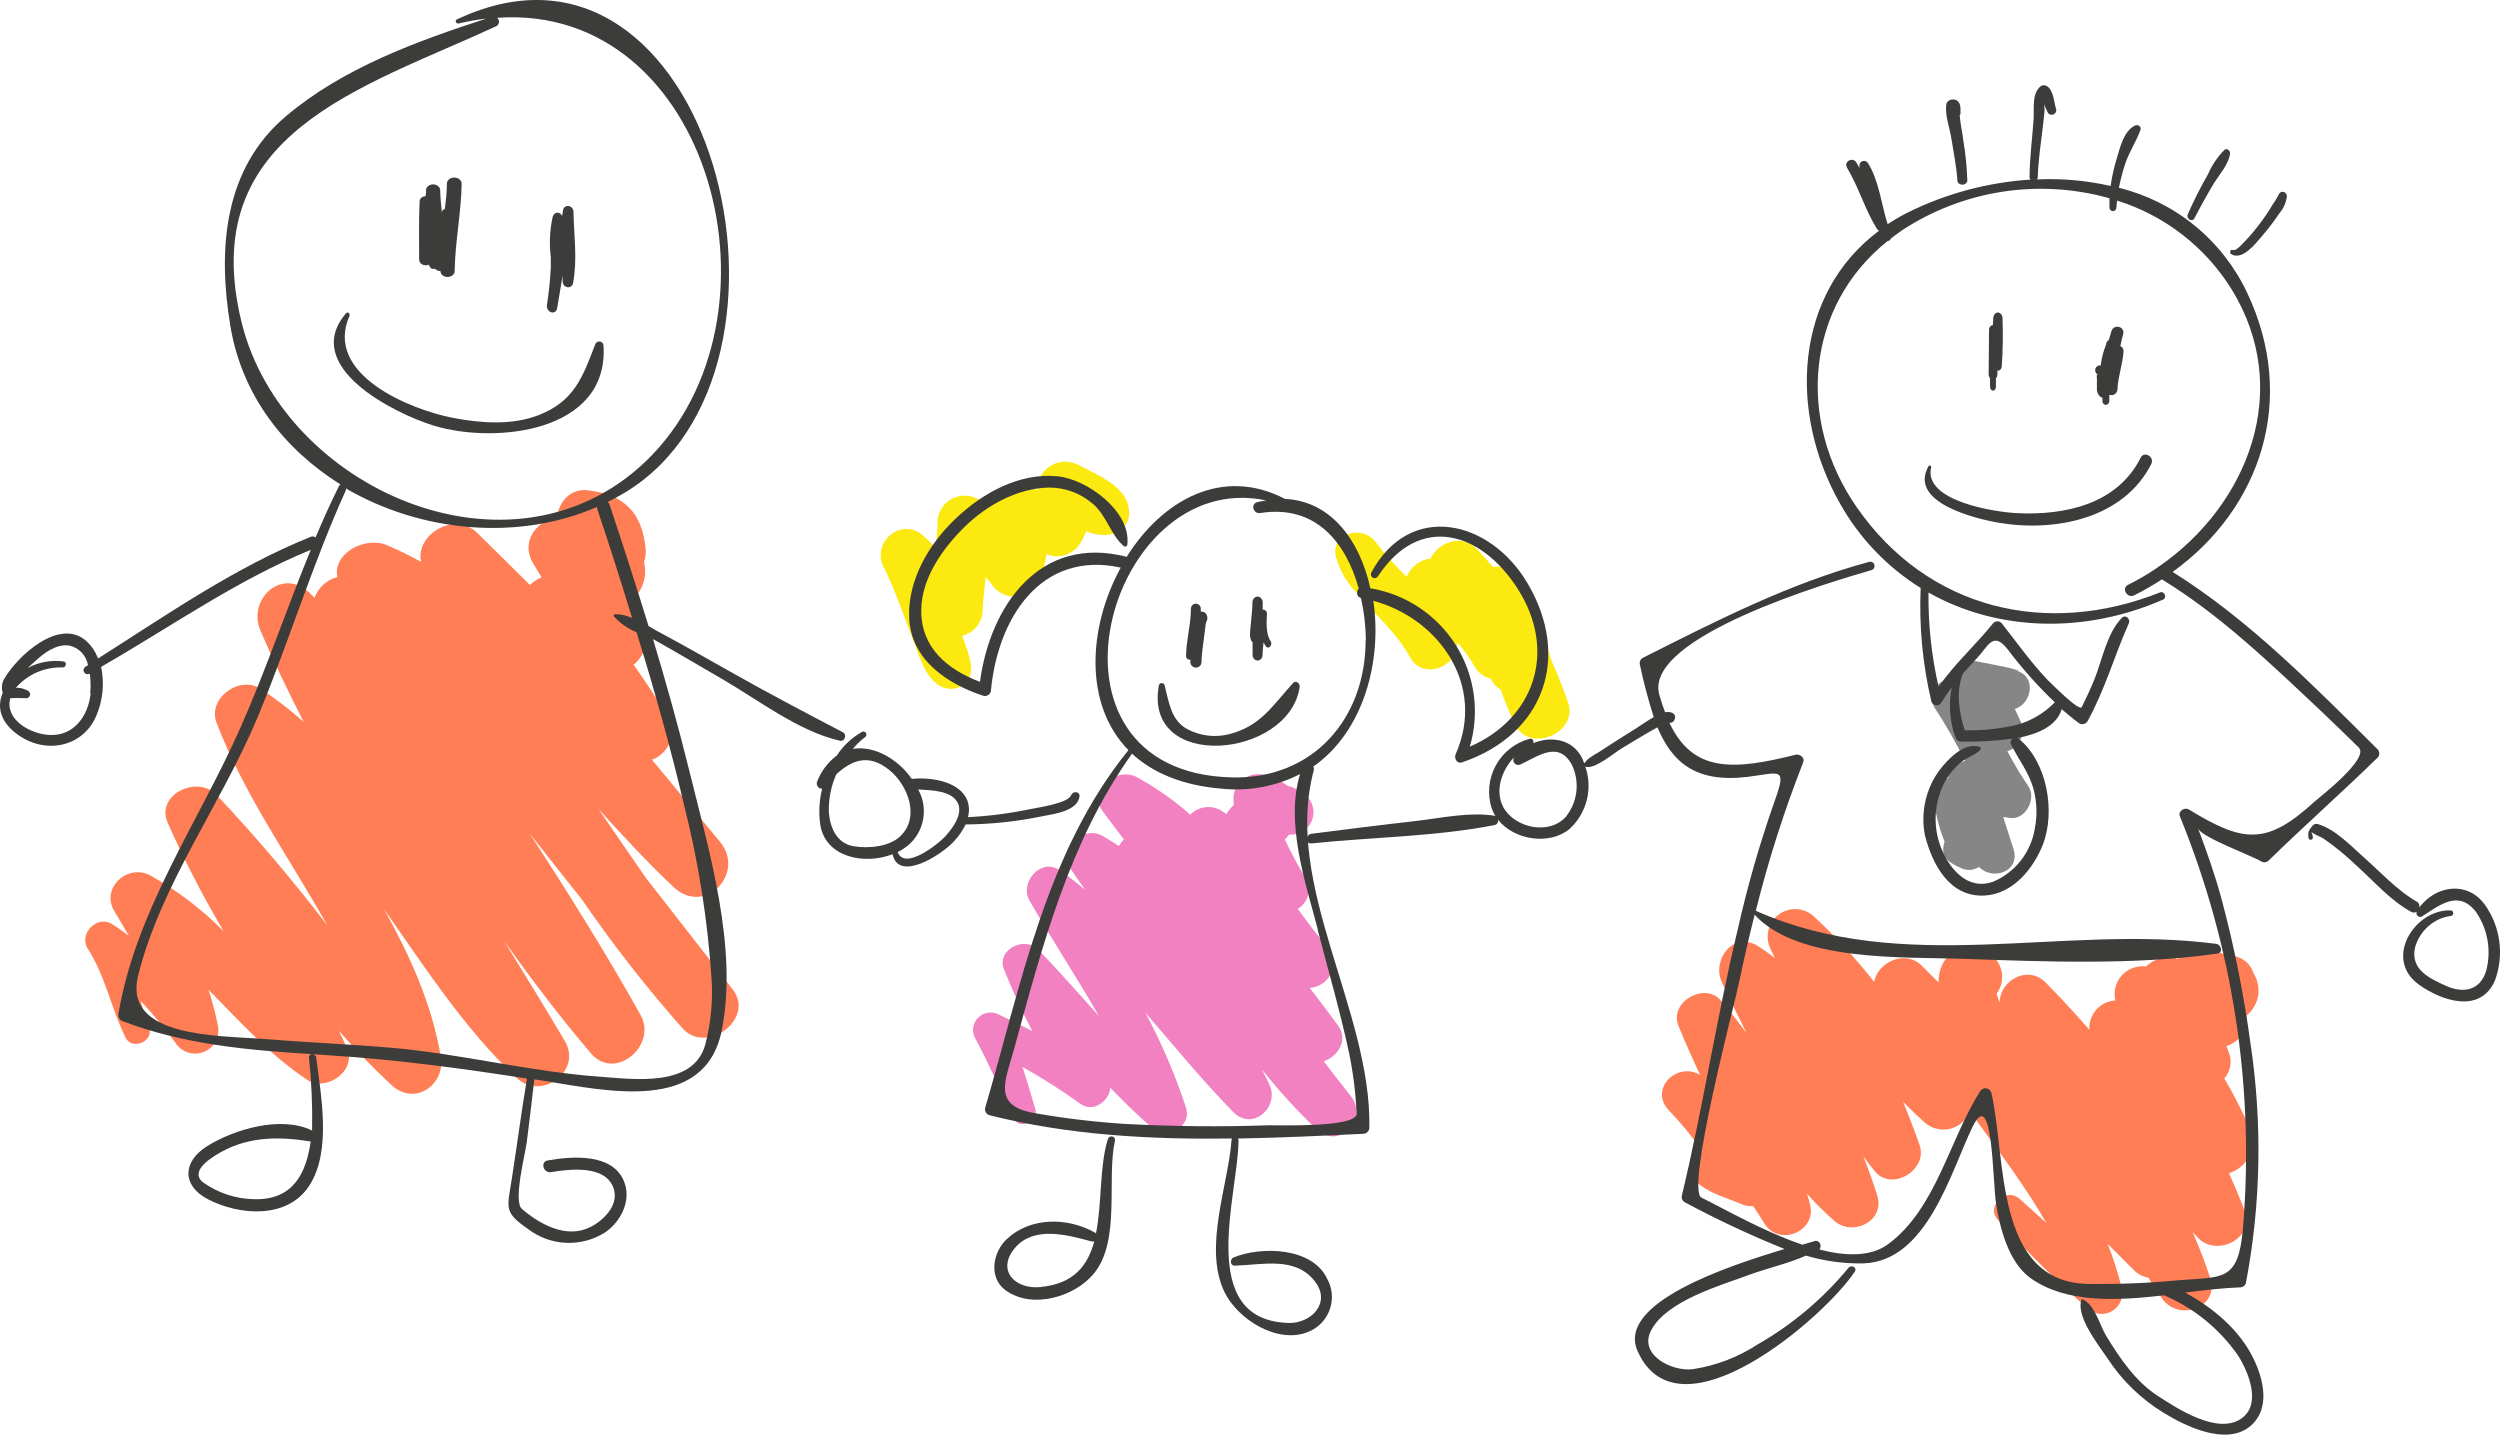<svg width="352" height="202" viewBox="0 0 352 202" fill="none" xmlns="http://www.w3.org/2000/svg">
<path d="M316.861 159.007C315.76 156.542 314.542 154.17 313.185 151.833C313.616 151.349 313.905 150.754 314.017 150.115C314.13 149.476 314.063 148.819 313.823 148.216L313.498 147.274C314.394 147.001 315.167 146.423 315.683 145.639C316.2 144.856 316.428 143.917 316.328 142.983C317.187 142.284 317.761 141.293 317.94 140.198C318.12 139.102 317.892 137.979 317.302 137.041C317.069 136.281 316.585 135.624 315.929 135.178C315.273 134.731 314.485 134.523 313.696 134.587C312.791 134.204 311.875 133.866 311.017 133.518C310.237 133.201 309.369 133.178 308.574 133.454C307.779 133.73 307.11 134.285 306.692 135.018C305.91 134.768 305.076 134.736 304.278 134.924C303.479 135.112 302.747 135.514 302.158 136.087C301.531 136.002 300.892 136.071 300.298 136.289C299.703 136.507 299.17 136.867 298.746 137.337C298.321 137.808 298.017 138.375 297.86 138.99C297.703 139.605 297.698 140.249 297.845 140.867C297.333 140.892 296.831 141.019 296.369 141.241C295.906 141.464 295.493 141.776 295.153 142.16C294.813 142.545 294.552 142.994 294.387 143.481C294.222 143.967 294.156 144.482 294.192 144.995C292.209 142.739 290.18 140.518 288.058 138.367C285.473 135.739 281.53 138.111 281.553 141.181C281.472 140.96 281.379 140.727 281.31 140.506C281.24 140.285 281.182 140.088 281.124 139.89C281.44 139.471 281.668 138.991 281.793 138.481C281.919 137.971 281.94 137.441 281.856 136.922C281.771 136.404 281.583 135.908 281.302 135.465C281.02 135.021 280.652 134.64 280.22 134.343C276.741 131.82 272.857 134.343 272.95 138.332L270.631 136.006C268.23 133.599 264.346 135.518 263.882 138.25C261.297 134.949 258.451 131.861 255.371 129.017C254.7 128.402 253.834 128.043 252.926 128.004C252.018 127.964 251.124 128.246 250.402 128.801C249.681 129.356 249.177 130.147 248.978 131.037C248.78 131.927 248.901 132.859 249.318 133.669C249.504 134.076 249.701 134.483 249.898 134.89C249.133 134.297 248.344 133.727 247.509 133.192C244.031 131.052 240.993 135.134 242.431 138.285C243.532 140.704 244.75 143.076 245.909 145.437C244.75 143.902 243.59 142.378 242.315 140.89C240.065 138.192 234.998 141.064 236.308 144.379C237.236 146.704 238.291 149.03 239.381 151.356C236.111 149.402 232.041 153.379 235.056 156.426C236.75 158.191 238.3 160.089 239.694 162.1C239.281 162.351 238.936 162.701 238.692 163.118C238.447 163.536 238.311 164.008 238.295 164.492C238.279 164.977 238.383 165.457 238.599 165.89C238.815 166.323 239.136 166.695 239.532 166.973C241.294 168.229 243.254 168.682 245.237 169.566C245.746 169.78 246.299 169.864 246.849 169.81C247.382 170.601 247.904 171.403 248.402 172.229C250.478 175.636 255.893 173.392 254.838 169.508C254.714 169.035 254.575 168.558 254.42 168.078C255.58 169.38 256.878 170.659 258.224 171.857C260.798 174.183 265.471 171.985 264.311 168.299C263.731 166.438 263.059 164.612 262.351 162.81C262.885 163.531 263.418 164.24 263.975 164.915C266.375 167.833 271.489 164.717 270.283 161.24C269.575 159.17 268.764 157.147 267.964 155.135C268.914 156.112 269.9 157.065 270.92 157.984C271.403 158.43 271.987 158.75 272.622 158.916C273.257 159.082 273.922 159.089 274.561 158.936C275.199 158.783 275.789 158.475 276.281 158.04C276.772 157.604 277.15 157.054 277.379 156.437C277.477 156.622 277.585 156.8 277.704 156.972C281.287 161.903 285.067 166.88 288.139 172.206C286.887 171.043 285.635 169.973 284.417 168.845C282.4 166.985 279.408 170.008 281.414 171.857C285.332 176.2 289.494 180.315 293.879 184.183C294.337 184.624 294.924 184.903 295.554 184.979C296.183 185.055 296.821 184.924 297.369 184.605C297.918 184.285 298.348 183.796 298.595 183.21C298.842 182.625 298.892 181.974 298.738 181.357C298.224 179.239 297.561 177.16 296.755 175.136L300.419 178.799C300.966 179.384 301.693 179.769 302.483 179.892C303.121 180.881 303.77 181.869 304.419 182.834C306.738 186.148 312.536 184.183 311.203 179.962C310.484 177.741 309.637 175.59 308.721 173.473C308.999 173.764 309.266 174.066 309.544 174.345C312.13 177.008 317.522 174.345 316.073 170.531C315.377 168.717 314.623 166.938 313.846 165.17C314.464 164.989 315.038 164.681 315.53 164.265C316.023 163.849 316.424 163.335 316.707 162.755C316.991 162.175 317.151 161.543 317.178 160.897C317.204 160.252 317.096 159.608 316.861 159.007Z" fill="#FF7E55"/>
<path d="M190.184 154.313C188.898 152.698 187.636 151.059 186.373 149.433C188.349 148.763 189.88 146.468 188.442 144.46C187.133 142.637 185.777 140.861 184.397 139.095C185.067 139.059 185.712 138.833 186.255 138.446C186.799 138.058 187.218 137.525 187.465 136.91C187.711 136.294 187.773 135.622 187.643 134.973C187.514 134.323 187.199 133.724 186.735 133.246C185.364 131.508 184.027 129.75 182.726 127.974C183.096 127.749 183.416 127.454 183.669 127.105C183.921 126.756 184.1 126.36 184.195 125.942C184.289 125.523 184.298 125.09 184.221 124.669C184.143 124.247 183.98 123.845 183.743 123.486C182.697 121.774 181.749 120.006 180.902 118.19C181.131 117.991 181.332 117.762 181.498 117.51C182.213 117.562 182.925 117.377 183.52 116.983C184.116 116.589 184.56 116.01 184.782 115.337C185.005 114.665 184.992 113.938 184.746 113.274C184.5 112.609 184.036 112.045 183.427 111.672C183.059 111.407 182.668 111.175 182.258 110.98C181.973 110.828 181.665 110.723 181.346 110.668C180.358 109.978 179.259 109.455 178.096 109.122C177.577 108.982 177.032 108.962 176.504 109.063C175.976 109.165 175.479 109.384 175.051 109.705C174.622 110.027 174.275 110.441 174.034 110.916C173.794 111.391 173.668 111.914 173.665 112.445C173.665 112.745 173.665 113.033 173.724 113.322C173.444 113.589 173.186 113.879 172.952 114.187C172.851 114.328 172.765 114.478 172.695 114.637L171.877 114.083C171.196 113.7 170.404 113.553 169.628 113.666C168.853 113.779 168.138 114.145 167.598 114.706C165.301 112.681 162.784 110.913 160.093 109.434C157.193 107.876 153.078 111.199 155.253 114.21C156.235 115.556 157.236 116.887 158.257 118.202C157.97 118.472 157.726 118.783 157.532 119.125C156.808 118.64 156.059 118.167 155.288 117.717C152.494 116.114 148.741 119.425 150.682 122.263C151.372 123.267 152.073 124.259 152.774 125.251C151.605 124.328 150.495 123.417 149.267 122.563C146.578 120.648 143.492 124.27 144.953 126.808C148.11 132.3 151.594 137.584 154.727 143.053C151.898 139.915 149.115 136.742 146.181 133.696C144.287 131.735 140.266 133.696 141.353 136.465C142.537 139.433 143.871 142.34 145.351 145.175C143.808 144.391 142.253 143.629 140.675 142.868C140.204 142.612 139.662 142.514 139.131 142.588C138.599 142.663 138.106 142.906 137.726 143.281C137.346 143.655 137.1 144.142 137.025 144.667C136.949 145.192 137.049 145.726 137.308 146.191C139.284 149.836 140.92 153.69 142.697 157.439C143.516 159.17 146.298 157.935 145.772 156.159C145.199 154.174 144.603 152.202 143.971 150.229C146.799 151.809 149.532 153.55 152.155 155.443C153.932 156.736 156.27 154.959 156.317 153.136C158.164 155.063 160.069 156.932 162.092 158.685C164.114 160.439 167.937 158.801 166.967 155.893C165.456 151.293 163.543 146.83 161.25 142.557C165.33 147.275 169.281 152.132 173.654 156.586C176.366 159.343 180.212 155.859 178.739 152.721C178.4 152.005 178.049 151.302 177.699 150.598C180.056 153.565 182.614 156.371 185.356 158.997C188.641 162.008 192.779 157.589 190.184 154.313Z" fill="#F281C1"/>
<path d="M103.191 139.35C99.154 134.085 95.024 128.89 90.964 123.636C88.724 120.44 86.519 117.163 84.267 113.908C87.767 117.744 91.209 121.509 94.873 124.926C99.248 129.006 105.07 122.951 101.348 118.488C98.151 114.652 94.97 110.813 91.804 106.97C92.409 106.747 92.955 106.391 93.402 105.928C93.849 105.466 94.185 104.908 94.385 104.298C94.585 103.687 94.643 103.039 94.556 102.403C94.469 101.767 94.238 101.158 93.881 100.624C92.411 98.23 90.824 95.905 89.214 93.592C90.076 92.906 90.667 91.938 90.881 90.859C91.094 89.78 90.917 88.66 90.38 87.7L88.84 84.631C89.634 83.977 90.228 83.113 90.554 82.139C90.88 81.166 90.925 80.12 90.684 79.122C90.903 78.496 90.975 77.828 90.894 77.169C90.392 72.102 87.825 69.65 82.797 69.034C80.276 68.72 78.76 70.649 78.398 72.788C75.458 73.404 73.159 76.368 75.19 79.54C75.563 80.121 75.901 80.703 76.263 81.295C75.651 81.545 75.093 81.908 74.618 82.365C72.152 79.947 69.694 77.518 67.244 75.077C64.035 71.881 58.459 75.252 59.275 79.099C57.723 78.25 56.148 77.46 54.503 76.774C51.376 75.438 46.814 77.936 47.503 81.249C46.769 81.438 46.092 81.802 45.53 82.311C44.969 82.819 44.541 83.456 44.283 84.166L43.571 83.457C39.709 79.796 34.785 84.387 36.664 88.769C38.542 93.15 40.596 97.427 42.766 101.647C40.861 99.961 38.841 98.407 36.722 96.998C33.747 95.01 29.173 98.311 30.492 101.763C34.295 111.781 40.771 120.824 46.079 130.284C41.178 123.872 35.949 117.715 30.41 111.839C27.738 109.143 21.939 111.839 23.585 115.791C25.915 121.056 28.557 126.179 31.495 131.133C28.437 128.032 24.953 125.378 21.146 123.253C17.961 121.568 14.146 125.008 16.094 128.285C16.794 129.448 17.471 130.61 18.136 131.772C17.389 131.214 16.631 130.61 15.803 130.145C13.702 128.727 11.019 131.505 12.361 133.574C14.822 137.397 15.674 142.023 17.681 146.103C18.579 147.927 21.718 146.626 20.983 144.72C20.529 143.481 20.14 142.22 19.816 140.942C21.558 142.807 23.19 144.771 24.705 146.823C25.119 147.477 25.753 147.964 26.493 148.196C27.234 148.428 28.033 148.39 28.749 148.09C29.464 147.791 30.05 147.247 30.401 146.558C30.752 145.868 30.846 145.077 30.667 144.324C30.328 142.643 29.891 140.982 29.36 139.35C33.77 143.825 37.994 148.543 43.221 152.019C45.869 153.785 50.221 150.856 48.88 147.683C48.529 146.823 48.133 145.986 47.713 145.138C50.046 147.8 52.52 150.368 55.145 152.797C58.365 155.761 62.74 152.797 62.064 148.788C60.792 141.279 57.7 134.527 54.06 127.983C59.894 136.317 65.424 144.882 72.728 151.751C76.228 155.087 82.062 150.821 79.507 146.533C76.718 141.826 73.848 137.153 70.966 132.481C74.863 137.92 78.876 143.255 83.217 148.323C86.6 152.274 92.551 147.23 90.217 142.953C85.352 134.224 80.031 125.775 74.594 117.383L81.957 126.681C86.296 133.005 91.022 139.057 96.109 144.801C99.504 148.555 106.342 143.441 103.191 139.35Z" fill="#FF7E55"/>
<path d="M158.908 71.438C158.44 68.39 154.33 66.775 151.942 65.515C151.352 65.18 150.683 65.002 150.001 65C149.319 64.998 148.649 65.17 148.056 65.501C147.464 65.831 146.97 66.308 146.625 66.883C146.28 67.459 146.095 68.113 146.088 68.78C146.094 68.86 146.094 68.941 146.088 69.021C144.774 68.372 143.264 68.213 141.839 68.574C141.145 68.77 140.519 69.147 140.027 69.663C139.534 70.18 139.194 70.817 139.041 71.507C138.601 70.838 137.954 70.323 137.194 70.039C136.435 69.754 135.603 69.715 134.818 69.926C134.034 70.137 133.34 70.587 132.836 71.212C132.331 71.836 132.044 72.602 132.016 73.397C132.016 74.635 131.876 75.872 131.759 77.098L130.096 75.517C127.029 72.63 122.638 76.262 124.406 79.814C126.057 83.125 127.216 86.688 128.586 90.126C129.534 92.52 130.576 96.897 133.901 97C134.33 96.997 134.754 96.9 135.139 96.715C135.525 96.531 135.863 96.263 136.129 95.933C136.394 95.603 136.58 95.218 136.673 94.808C136.766 94.397 136.763 93.972 136.664 93.563C136.722 93.563 136.664 93.334 136.488 92.52C136.329 91.921 136.133 91.332 135.903 90.756C135.751 90.343 135.61 89.942 135.47 89.53C136.259 89.328 136.963 88.886 137.48 88.269C137.998 87.651 138.302 86.889 138.35 86.092C138.42 84.465 138.596 82.85 138.795 81.246C139.072 81.551 139.33 81.872 139.567 82.208C139.961 82.831 140.529 83.329 141.204 83.643C141.879 83.957 142.633 84.074 143.374 83.98C144.116 83.885 144.814 83.584 145.384 83.111C145.955 82.638 146.374 82.015 146.592 81.315C146.923 80.221 147.177 79.107 147.353 77.98C147.481 78.065 147.618 78.134 147.763 78.187C148.585 78.411 149.46 78.362 150.25 78.046C151.041 77.731 151.702 77.168 152.13 76.445C152.454 75.917 152.728 75.361 152.949 74.784C154.12 75.33 155.446 75.467 156.707 75.173C157.495 74.948 158.164 74.434 158.574 73.738C158.984 73.042 159.104 72.218 158.908 71.438Z" fill="#FBE910"/>
<path d="M220.792 98.907C220.093 96.908 219.313 94.943 218.463 93.048C217.298 89.581 216.32 85.998 214.969 82.578C214.62 81.647 213.957 80.866 213.093 80.366C212.229 79.867 211.216 79.68 210.229 79.839C209.507 78.995 208.762 78.151 207.97 77.331C205.78 75.077 202.508 76.372 201.413 78.648C200.672 78.734 199.968 79.018 199.377 79.47C198.786 79.922 198.331 80.525 198.059 81.214C196.482 79.698 195.026 78.064 193.703 76.325C191.805 73.737 187.041 75.17 188.171 78.637C188.713 80.48 189.71 82.16 191.071 83.525C193.552 86.507 196.649 89.049 198.501 92.505C200.248 95.752 205.035 94.088 205.163 90.714C205.163 90.621 205.163 90.529 205.163 90.436C206.105 91.471 206.922 92.611 207.597 93.834C207.847 94.265 208.183 94.641 208.583 94.941C208.983 95.241 209.44 95.458 209.926 95.579C210.219 96.215 210.693 96.754 211.289 97.127C211.906 98.803 212.581 100.444 213.35 102.062C215.342 106.13 222.283 103.172 220.792 98.907Z" fill="#FBE910"/>
<path d="M285.588 110.698C284.515 109.114 283.532 107.47 282.643 105.774C283.066 105.639 283.455 105.413 283.783 105.111C284.111 104.809 284.369 104.439 284.54 104.026C284.711 103.613 284.791 103.167 284.773 102.719C284.756 102.272 284.642 101.833 284.44 101.435L283.689 99.816C286.145 99.093 286.805 95.041 283.78 94.433C285.281 94.731 283.223 94.112 283.121 94.089C281.461 93.71 279.778 93.411 278.106 93.078C277.705 92.985 277.288 92.975 276.883 93.049C276.477 93.123 276.091 93.28 275.747 93.51C275.404 93.74 275.11 94.038 274.884 94.386C274.658 94.734 274.505 95.125 274.434 95.535C272.626 95.971 271.216 97.934 272.49 99.805C274.035 102.165 275.436 104.619 276.685 107.151C276.068 107.211 275.491 107.487 275.055 107.932C274.619 108.376 274.351 108.961 274.297 109.585C273.991 109.614 273.693 109.706 273.422 109.855C273.152 110.005 272.914 110.208 272.724 110.453C272.533 110.697 272.394 110.979 272.315 111.279C272.236 111.58 272.218 111.894 272.262 112.202C272.462 114.364 272.979 116.484 273.797 118.492C273.24 120.363 273.797 121.213 276.174 122.257C276.568 122.436 277.001 122.512 277.432 122.478C277.863 122.444 278.279 122.301 278.641 122.062C280.551 124.048 284.519 122.728 283.496 119.537C283.018 118.033 282.529 116.541 282.052 115.037C282.37 115.037 282.7 115.14 283.041 115.175C285.213 115.439 286.782 112.454 285.588 110.698Z" fill="#868686"/>
<path d="M83.808 48.478C82.022 53.17 80.823 56.514 75.803 58.461C72.065 59.916 67.692 59.576 63.836 58.849C57.711 57.675 45.568 52.701 49.212 44.465C49.33 44.184 48.977 43.82 48.73 44.102C42.312 51.587 55.407 58.18 61.073 59.928C69.62 62.544 85.76 60.949 84.972 48.63C84.962 48.493 84.904 48.364 84.81 48.264C84.715 48.164 84.589 48.1 84.452 48.082C84.316 48.064 84.177 48.093 84.06 48.166C83.943 48.238 83.854 48.348 83.808 48.478Z" fill="#3C3C3B"/>
<path d="M62.92 25.844C62.92 27.051 62.785 28.236 62.636 29.432C62.535 29.454 62.443 29.499 62.371 29.562C62.299 29.626 62.251 29.704 62.231 29.79C62.238 29.875 62.238 29.961 62.231 30.047C62.11 28.929 62.002 27.811 61.975 26.694C61.946 26.492 61.829 26.306 61.646 26.172C61.463 26.037 61.227 25.962 60.982 25.962C60.737 25.962 60.501 26.037 60.318 26.172C60.135 26.306 60.018 26.492 59.989 26.694C59.989 26.995 59.989 27.308 59.922 27.621C59.698 27.63 59.487 27.709 59.332 27.841C59.176 27.974 59.088 28.152 59.084 28.337C58.949 31.064 59.017 33.814 59.017 36.552C59.013 36.686 59.05 36.818 59.126 36.936C59.201 37.055 59.311 37.155 59.447 37.228C59.582 37.301 59.738 37.344 59.899 37.353C60.06 37.361 60.221 37.336 60.367 37.279C60.443 37.439 60.538 37.593 60.651 37.737C60.715 37.804 60.807 37.85 60.91 37.864C61.012 37.879 61.117 37.861 61.205 37.815C61.301 37.919 61.423 38.005 61.563 38.067C61.703 38.129 61.857 38.165 62.015 38.173C62.015 38.392 62.12 38.603 62.308 38.758C62.495 38.913 62.749 39 63.014 39C63.28 39 63.534 38.913 63.721 38.758C63.909 38.603 64.014 38.392 64.014 38.173C64.082 34.048 64.932 29.969 65 25.878C65.005 25.649 64.901 25.429 64.71 25.264C64.518 25.1 64.256 25.005 63.98 25C63.704 24.996 63.438 25.082 63.239 25.24C63.04 25.399 62.925 25.616 62.92 25.844Z" fill="#3C3C3B"/>
<path d="M80.745 29.858C80.745 28.883 79.441 28.654 79.267 29.617C79.267 29.882 79.176 30.135 79.135 30.4C79.071 30.251 78.971 30.128 78.848 30.046C78.725 29.965 78.584 29.928 78.443 29.941C78.302 29.954 78.168 30.016 78.057 30.119C77.946 30.222 77.864 30.362 77.82 30.52C77.406 32.383 77.315 34.325 77.555 36.229C77.555 36.506 77.555 37.048 77.555 37.638C77.465 39.404 77.285 41.161 77.015 42.901C76.841 43.997 78.258 44.479 78.452 43.371L79.216 38.831C79.216 39.084 79.216 39.336 79.216 39.589C79.216 40.577 80.521 40.794 80.695 39.83C81.316 36.422 80.807 33.194 80.745 29.858Z" fill="#3C3C3B"/>
<path d="M215.051 82.082C209.81 73.224 198.535 70.511 193.084 80.603C193.013 80.727 192.994 80.873 193.031 81.011C193.068 81.148 193.159 81.266 193.282 81.337C193.406 81.408 193.553 81.427 193.691 81.39C193.829 81.353 193.947 81.262 194.018 81.139C199.854 72.257 208.526 74.83 213.674 82.873C219.335 91.719 216.008 101.206 206.95 105.129C207.655 102.743 207.844 100.235 207.504 97.77C207.165 95.306 206.305 92.942 204.981 90.834C203.657 88.726 201.899 86.922 199.824 85.542C197.749 84.161 195.404 83.236 192.944 82.827C191.45 75.982 187.318 70.535 180.945 70.255C172.027 65.599 163.577 70.511 158.639 78.403C146.465 75.237 139.427 85.213 137.98 96.003C133.439 94.292 129.669 91.207 129.716 85.946C129.716 81.465 132.704 77.263 135.762 74.236C138.82 71.21 143.232 68.707 147.761 68.649C149.947 68.655 152.062 69.425 153.737 70.826C155.791 72.479 156.328 75.226 158.196 76.867C158.241 76.911 158.298 76.941 158.36 76.953C158.422 76.964 158.486 76.957 158.543 76.932C158.601 76.907 158.65 76.865 158.684 76.812C158.718 76.759 158.735 76.697 158.733 76.634C159.246 71.978 153.025 67.427 148.835 67.054C143.419 66.566 138.33 69.441 134.548 73.026C130.766 76.611 127.79 81.698 128.012 86.994C128.245 92.872 133.369 96.306 138.458 97.97C138.584 98.004 138.716 98.009 138.844 97.984C138.972 97.959 139.092 97.905 139.196 97.826C139.3 97.747 139.384 97.646 139.442 97.53C139.5 97.413 139.531 97.285 139.532 97.155C140.489 87.075 146.535 77.46 157.799 79.917C153.247 88.239 152.523 99.134 158.885 105.618C147.212 120.028 143.804 138.629 138.715 155.972C138.657 156.19 138.687 156.421 138.799 156.617C138.91 156.813 139.093 156.958 139.31 157.02C150.516 159.849 161.989 160.454 173.486 160.303C173.486 160.361 173.405 160.396 173.405 160.477C172.938 166.926 169.378 175.702 172.424 181.953C174.28 185.759 179.918 189.356 184.283 187.494C184.969 187.207 185.587 186.779 186.096 186.239C186.605 185.698 186.995 185.057 187.239 184.357C187.484 183.656 187.577 182.912 187.515 182.173C187.452 181.434 187.234 180.717 186.874 180.067C184.785 175.574 177.537 175.469 173.708 177.041C173.148 177.262 173.16 178.205 173.86 178.205C177.7 178.1 182.427 176.843 185.159 180.451C187.493 183.489 184.528 186.399 181.388 186.271C168.269 185.841 174.385 168.078 174.385 160.489C174.367 160.423 174.34 160.36 174.303 160.303C180.14 160.209 186.081 159.918 191.94 159.639C192.168 159.636 192.386 159.544 192.547 159.383C192.709 159.223 192.801 159.005 192.804 158.778C193.119 142.249 180.63 124.707 184.972 108.493C185.026 108.306 185.005 108.106 184.913 107.934C192.045 102.941 194.613 93.012 193.364 84.596C202.702 87.122 209.215 96.55 204.966 106.165C204.698 106.758 205.13 107.62 205.888 107.329C217.385 103.418 221.272 92.558 215.051 82.082ZM185.52 130.888C187.038 136.708 188.684 142.354 189.932 148.174C190.523 151.011 190.882 153.892 191.006 156.787C191.111 158.824 179.824 158.405 178.587 158.44C171.825 158.673 165.067 158.607 158.313 158.242C154.082 157.971 149.869 157.466 145.695 156.729C139.649 155.705 141.551 152.201 142.789 147.673C146.792 133.111 150.504 118.573 159.386 106.118C162.234 108.749 166.39 110.588 171.981 111.042C175.79 111.448 179.636 110.736 183.046 108.993C180.945 115.884 183.816 124.265 185.555 130.888H185.52ZM192.279 90.148C192.279 101.241 184.832 109.715 173.51 109.459C144.038 108.807 155.885 65.692 178.295 70.465C177.875 70.535 177.467 70.593 177.035 70.698C176.019 70.965 176.463 72.397 177.455 72.234C185.24 71 189.536 76.413 191.31 82.873C190.936 83.257 190.983 84.037 191.625 84.2C192.065 86.149 192.295 88.139 192.314 90.136L192.279 90.148Z" fill="#3C3C3B"/>
<path d="M182.064 96.176C179.105 99.417 177.486 102.269 172.997 103.388C171.041 103.87 168.987 103.615 167.19 102.669C164.845 101.42 164.599 98.851 163.974 96.482C163.945 96.393 163.891 96.316 163.819 96.262C163.747 96.207 163.66 96.178 163.572 96.178C163.483 96.178 163.396 96.207 163.324 96.262C163.252 96.316 163.198 96.393 163.17 96.482C160.936 108.762 181.484 106.794 182.991 96.753C183.08 96.246 182.477 95.716 182.064 96.176Z" fill="#3C3C3B"/>
<path d="M178.885 90.237C178.235 89.301 178.325 87.609 178.385 86.481C178.395 86.392 178.385 86.301 178.357 86.217C178.33 86.132 178.285 86.056 178.227 85.995C178.169 85.933 178.098 85.888 178.022 85.863C177.945 85.838 177.864 85.833 177.786 85.85V84.812C177.786 84.597 177.71 84.39 177.575 84.238C177.44 84.085 177.257 84 177.066 84C176.875 84 176.692 84.085 176.557 84.238C176.422 84.39 176.346 84.597 176.346 84.812C176.346 85.85 176.186 86.898 176.106 87.947C176.046 88.669 175.816 89.797 176.306 90.406H176.366V92.21C176.366 92.42 176.44 92.621 176.571 92.769C176.702 92.917 176.88 93 177.066 93C177.252 93 177.43 92.917 177.561 92.769C177.692 92.621 177.766 92.42 177.766 92.21C177.775 91.613 177.826 91.017 177.916 90.429C177.996 90.61 178.089 90.784 178.196 90.947C178.615 91.579 179.265 90.778 178.885 90.237Z" fill="#3C3C3B"/>
<path d="M169.932 86.648C169.871 86.473 169.752 86.325 169.595 86.228C169.437 86.131 169.252 86.09 169.068 86.114V85.693C169.068 85.509 168.995 85.333 168.865 85.203C168.735 85.073 168.559 85 168.375 85C168.191 85 168.015 85.073 167.885 85.203C167.755 85.333 167.682 85.509 167.682 85.693C167.682 87.966 167.011 90.125 167 92.375C166.999 92.45 167.014 92.525 167.045 92.593C167.076 92.662 167.123 92.722 167.181 92.77C167.239 92.818 167.307 92.853 167.38 92.871C167.453 92.889 167.529 92.89 167.602 92.875C167.602 92.989 167.602 93.102 167.602 93.216C167.602 93.424 167.685 93.623 167.832 93.77C167.979 93.917 168.178 94 168.386 94C168.594 94 168.794 93.917 168.941 93.77C169.088 93.623 169.171 93.424 169.171 93.216C169.171 92.182 169.364 91.148 169.477 90.125C169.546 89.511 169.625 88.886 169.716 88.273C169.716 88.046 169.784 87.829 169.818 87.614C169.913 87.474 169.973 87.313 169.993 87.144C170.013 86.976 169.992 86.806 169.932 86.648Z" fill="#3C3C3B"/>
<path d="M301.408 64.436C298.119 70.999 290.758 72.596 283.906 72.246C281.018 72.106 270.746 70.591 271.906 65.788C271.918 65.742 271.912 65.694 271.891 65.651C271.869 65.609 271.833 65.575 271.789 65.557C271.744 65.539 271.695 65.537 271.649 65.551C271.603 65.566 271.564 65.596 271.539 65.636C268.675 70.719 277.989 73.015 281.468 73.61C289.456 74.95 299.042 72.992 302.911 65.31C303.373 64.319 301.906 63.445 301.408 64.436Z" fill="#3C3C3B"/>
<path d="M298.547 48.725C298.65 48.166 298.781 47.612 298.939 47.067C299.25 45.982 297.647 45.553 297.301 46.602C297.174 47.031 297.036 47.461 296.909 47.89C296.78 47.953 296.675 48.058 296.609 48.188L296.551 48.391C296.546 48.418 296.546 48.447 296.551 48.474C296.159 49.429 295.898 50.437 295.778 51.467C295.617 51.432 295.448 51.462 295.308 51.552C295.167 51.641 295.065 51.783 295.022 51.948C294.979 52.112 294.999 52.288 295.078 52.438C295.156 52.588 295.287 52.702 295.444 52.755C295.075 52.612 295.271 53.077 295.248 53.482C295.225 53.888 295.248 54.245 295.248 54.615C295.221 54.862 295.257 55.111 295.353 55.339C295.448 55.567 295.598 55.765 295.79 55.915C295.863 55.951 295.941 55.975 296.021 55.986C296.021 56.153 296.021 56.32 296.021 56.499C296.021 56.632 296.072 56.759 296.163 56.853C296.253 56.947 296.377 57 296.505 57C296.634 57 296.757 56.947 296.848 56.853C296.938 56.759 296.99 56.632 296.99 56.499C296.99 56.189 296.99 55.879 296.99 55.581C297.116 55.633 297.254 55.653 297.39 55.638C297.526 55.623 297.656 55.574 297.77 55.495C297.883 55.417 297.977 55.311 298.042 55.187C298.107 55.062 298.141 54.923 298.143 54.782C298.224 52.982 298.87 51.3 298.996 49.512C299.012 49.348 298.977 49.184 298.896 49.042C298.815 48.901 298.693 48.79 298.547 48.725Z" fill="#3C3C3B"/>
<path d="M281.954 44.767C281.935 44.556 281.858 44.361 281.738 44.219C281.618 44.078 281.462 44 281.301 44C281.14 44 280.985 44.078 280.865 44.219C280.744 44.361 280.667 44.556 280.649 44.767C280.649 45.112 280.604 45.445 280.586 45.79C280.513 45.787 280.442 45.803 280.375 45.839C280.308 45.874 280.247 45.928 280.197 45.997C280.147 46.065 280.109 46.147 280.084 46.236C280.059 46.326 280.049 46.421 280.054 46.516C280.054 48.563 280.009 50.597 280 52.644C279.997 52.76 280.013 52.876 280.048 52.982C280.082 53.089 280.133 53.185 280.198 53.263C280.198 53.644 280.198 54.012 280.198 54.453C280.198 54.598 280.242 54.737 280.32 54.84C280.397 54.942 280.503 55 280.613 55C280.722 55 280.828 54.942 280.905 54.84C280.983 54.737 281.027 54.598 281.027 54.453C281.027 54.06 281.027 53.679 281.027 53.263C281.09 53.191 281.142 53.101 281.177 53.001C281.213 52.9 281.232 52.791 281.234 52.68C281.234 52.513 281.234 52.347 281.234 52.168C281.303 52.189 281.375 52.19 281.445 52.171C281.515 52.152 281.581 52.114 281.639 52.059C281.697 52.004 281.745 51.933 281.781 51.851C281.817 51.77 281.839 51.679 281.846 51.585C282.005 49.319 282.041 47.04 281.954 44.767Z" fill="#3C3C3B"/>
<path d="M276.441 19.817C276.315 18.652 276.021 17.488 275.923 16.265C275.985 16.184 276.024 16.093 276.035 15.997C276.035 15.357 276.175 14.274 275.238 14.029C275.117 14.001 274.99 13.993 274.865 14.006C274.74 14.019 274.62 14.052 274.51 14.104C274.401 14.156 274.305 14.226 274.228 14.309C274.152 14.392 274.095 14.487 274.063 14.588C273.783 16.09 274.511 17.988 274.748 19.467C275.056 21.447 275.476 23.438 275.601 25.418C275.601 25.572 275.675 25.72 275.806 25.829C275.937 25.939 276.115 26 276.301 26C276.486 26 276.664 25.939 276.795 25.829C276.926 25.72 277 25.572 277 25.418C276.939 23.544 276.753 21.674 276.441 19.817Z" fill="#3C3C3B"/>
<path d="M313.197 21.105C312.218 22.097 311.424 23.278 310.857 24.586C309.824 26.38 308.889 28.236 308.055 30.144C307.774 30.804 308.64 31.344 308.978 30.732C309.848 29.052 310.763 27.407 311.723 25.798C312.477 24.598 313.693 23.241 313.974 21.777C314.12 21.309 313.625 20.769 313.197 21.105Z" fill="#3C3C3B"/>
<path d="M320.806 27.468C320.578 27.924 320.314 28.356 320.017 28.759C319.454 29.707 318.842 30.617 318.183 31.484C317.525 32.379 316.812 33.222 316.05 34.006C315.751 34.317 314.856 35.368 314.408 35.201C313.96 35.034 313.875 35.643 314.184 35.811C315.762 36.683 317.564 34.317 318.502 33.229C319.388 32.197 320.217 31.108 320.987 29.966C321.548 29.314 321.904 28.474 322 27.575C321.977 27.424 321.909 27.285 321.808 27.181C321.706 27.078 321.577 27.015 321.44 27.002C321.303 26.99 321.167 27.029 321.052 27.113C320.937 27.198 320.85 27.322 320.806 27.468Z" fill="#3C3C3B"/>
<path d="M334.815 105.549C325.9 96.702 316.647 87.227 305.906 80.531C318.367 71.556 323.47 56.176 316.426 41.284C314.71 37.616 312.195 34.379 309.065 31.81C305.936 29.241 302.27 27.405 298.339 26.438C298.562 25.351 298.841 24.276 299.176 23.218C299.733 21.463 300.768 19.974 301.384 18.277C301.558 17.801 300.989 17.487 300.605 17.673C299.024 18.44 298.513 20.742 298.036 22.323C297.648 23.585 297.361 24.875 297.176 26.183C293.773 25.409 290.281 25.1 286.796 25.264C286.864 25.191 286.905 25.096 286.912 24.997C286.993 22.497 287.377 20.021 287.668 17.533C287.726 17.033 287.784 16.533 287.83 16.034C287.954 15.235 287.811 14.418 287.423 13.708C287.682 14.461 287.993 15.196 288.353 15.906C288.441 16.022 288.565 16.106 288.706 16.144C288.847 16.182 288.997 16.171 289.131 16.113C289.265 16.055 289.376 15.954 289.446 15.826C289.516 15.698 289.54 15.55 289.516 15.406C289.19 14.441 289.167 12.674 288.167 12.104C288.047 12.036 287.911 12 287.772 12C287.634 12 287.497 12.036 287.377 12.104C286.029 13.127 286.435 15.29 286.331 16.754C286.156 19.498 285.761 22.218 285.761 24.973C285.766 25.092 285.816 25.204 285.901 25.287C279.876 25.673 273.988 27.254 268.581 29.938C267.617 30.426 266.681 30.97 265.779 31.565C264.907 28.833 264.547 25.311 262.966 22.904C262.886 22.801 262.777 22.724 262.653 22.684C262.529 22.644 262.396 22.642 262.27 22.678C262.145 22.714 262.034 22.787 261.95 22.888C261.867 22.988 261.816 23.111 261.804 23.241C261.804 23.369 261.804 23.509 261.804 23.648C261.653 23.381 261.525 23.113 261.362 22.858C260.827 22.044 259.549 22.776 260.06 23.613C261.711 26.357 262.571 29.484 264.256 32.204C264.33 32.327 264.44 32.424 264.57 32.483C252.586 41.435 251.784 58.059 259.084 70.917C261.808 75.764 265.71 79.846 270.429 82.787C270.197 88.147 270.702 93.513 271.928 98.737C271.97 98.883 272.053 99.014 272.169 99.113C272.284 99.213 272.425 99.276 272.576 99.296C272.727 99.316 272.88 99.291 273.017 99.225C273.154 99.158 273.269 99.053 273.347 98.922C273.79 98.18 274.279 97.466 274.811 96.783C274.325 99.147 274.51 101.6 275.346 103.863C275.395 104.023 275.493 104.163 275.627 104.263C275.761 104.364 275.923 104.419 276.09 104.421C278.515 104.469 280.94 104.329 283.343 104.003C283.218 104.103 283.133 104.245 283.103 104.403C283.074 104.561 283.101 104.724 283.181 104.863C284.204 106.944 285.575 108.606 286.261 110.885C286.803 112.776 286.882 114.769 286.493 116.698C286.227 118.325 285.554 119.858 284.539 121.156C283.523 122.455 282.196 123.476 280.681 124.126C276.938 125.487 274.346 122.185 273.184 119.058C272.685 117.663 272.47 116.183 272.549 114.704C272.629 113.225 273.003 111.776 273.649 110.443C274.213 109.322 274.982 108.317 275.915 107.479C276.799 106.665 278.008 106.421 278.833 105.572C278.863 105.54 278.883 105.501 278.894 105.459C278.904 105.417 278.903 105.373 278.891 105.331C278.88 105.289 278.858 105.251 278.827 105.22C278.797 105.189 278.759 105.166 278.717 105.154C276.52 104.456 274.207 106.956 273.021 108.513C272.088 109.809 271.429 111.282 271.085 112.841C270.741 114.4 270.72 116.013 271.022 117.581C272.068 121.72 274.509 126.382 279.472 126.091C283.401 125.859 286.261 122.359 287.609 118.988C289.458 114.338 288.249 107.281 284.273 104.049C284.205 103.991 284.126 103.948 284.041 103.921C286.958 103.352 289.597 102.212 290.283 99.853C291.085 100.538 291.887 101.213 292.759 101.852C292.954 101.963 293.184 101.994 293.402 101.937C293.619 101.881 293.805 101.742 293.921 101.55C296.362 97.156 297.699 92.343 299.733 87.774C300.012 87.146 299.28 86.448 298.745 87.007C296.665 89.122 295.967 92.97 294.898 95.644C294.363 96.969 293.735 98.283 293.119 99.55C292.771 100.271 288.667 96.063 288.353 95.784C285.959 93.296 283.948 90.424 281.821 87.727C281.746 87.648 281.656 87.586 281.556 87.543C281.456 87.5 281.348 87.478 281.239 87.478C281.131 87.478 281.023 87.5 280.923 87.543C280.823 87.586 280.733 87.648 280.658 87.727C278.182 90.808 275.206 93.459 272.951 96.702C271.955 92.348 271.479 87.892 271.533 83.426C281.297 88.96 293.619 89.239 304.581 84.414C305.15 84.158 304.732 83.182 304.162 83.403C288.179 89.762 271.475 85.821 261.467 71.475C252.9 59.21 254.236 43.144 265.791 33.925C265.889 33.93 265.987 33.9 266.065 33.841C266.144 33.781 266.199 33.696 266.221 33.599C266.744 33.204 267.244 32.797 267.79 32.437C272.053 29.635 276.869 27.781 281.911 27C286.952 26.22 292.103 26.532 297.013 27.915C297.013 28.356 297.013 28.798 297.013 29.24C297.013 29.369 297.065 29.494 297.156 29.585C297.248 29.677 297.372 29.728 297.502 29.728C297.631 29.728 297.755 29.677 297.847 29.585C297.938 29.494 297.99 29.369 297.99 29.24C297.99 28.903 298.06 28.577 298.094 28.24C304.778 30.336 310.49 34.757 314.194 40.703C322.935 54.874 316.519 71.045 304.081 79.694C303.955 79.743 303.843 79.823 303.755 79.927C302.436 80.825 301.057 81.632 299.629 82.345C298.641 82.833 299.513 84.309 300.501 83.821C301.841 83.15 303.141 82.4 304.395 81.577C312.648 86.611 319.797 93.528 326.806 100.12C328.596 101.806 330.363 103.538 332.118 105.258C333.665 106.77 326.62 112.234 325.946 112.815C319.169 119.046 315.914 118.697 308.196 113.977C307.591 113.605 306.627 114.222 306.929 114.942C314.434 133.346 317.473 153.265 315.798 173.069C315.136 180.544 312.915 179.742 306.65 180.265C302.423 180.668 298.178 180.839 293.933 180.777C280.751 180.463 282.495 162.92 280.379 153.841C280.33 153.682 280.236 153.54 280.109 153.432C279.982 153.325 279.827 153.256 279.661 153.234C279.496 153.212 279.328 153.238 279.178 153.308C279.027 153.379 278.899 153.491 278.81 153.632C274.462 160.467 272.626 170.151 265.872 175.162C263.419 176.975 259.897 176.894 256.166 175.929C256.608 175.429 256.166 174.476 255.434 174.767L253.771 175.255C248.296 173.395 242.728 170.174 239.567 168.628C237.312 167.466 244.274 141.227 244.914 138.1C245.553 134.973 246.274 131.892 247.053 128.8C253.155 135.461 268.174 134.717 276.241 134.996C287.865 135.403 300.652 135.926 312.218 134.264C313.066 134.136 312.729 132.985 312.032 132.892C290.329 130.067 268.197 137.542 247.215 128.242C248.985 121.128 251.217 114.138 253.899 107.316C254.155 106.677 253.423 106.153 252.853 106.258C244.1 108.455 238.393 108.851 235.045 101.759C235.176 101.789 235.314 101.775 235.436 101.718C235.558 101.661 235.658 101.565 235.719 101.445C236.23 100.469 235.219 100.108 234.44 100.283C234.15 99.515 233.882 98.713 233.627 97.806C231.395 89.669 257.758 81.938 263.489 80.275C263.643 80.234 263.775 80.133 263.854 79.994C263.934 79.856 263.955 79.691 263.914 79.537C263.872 79.383 263.771 79.252 263.632 79.172C263.494 79.093 263.329 79.071 263.175 79.113C251.935 82.135 241.636 87.425 231.29 92.633C231.129 92.727 231.002 92.871 230.931 93.043C230.86 93.215 230.847 93.406 230.895 93.587C231.42 96.079 232.072 98.543 232.848 100.969C231.93 101.48 231.046 102.131 230.232 102.631C228.489 103.724 226.745 104.828 225.025 105.956C224.45 106.265 223.905 106.627 223.397 107.037C223.339 107.095 223.397 107.142 223.328 107.2C223.221 107.275 223.13 107.369 223.06 107.479C222.979 107.242 222.886 107.009 222.781 106.781C221.444 104.049 218.387 103.596 215.876 104.642C215.993 104.317 215.784 103.91 215.353 104.026C214.345 104.299 213.403 104.775 212.585 105.423C211.766 106.072 211.088 106.88 210.591 107.799C210.094 108.717 209.789 109.727 209.695 110.768C209.6 111.808 209.718 112.856 210.041 113.85C210.181 114.233 210.364 114.6 210.587 114.942C210.587 114.942 210.518 114.873 210.471 114.861C206.868 114.28 202.788 115.21 199.184 115.617C194.337 116.163 189.501 116.779 184.654 117.395C183.794 117.5 183.77 118.848 184.654 118.755C193.105 117.872 202.16 117.802 210.471 116.163C210.625 116.119 210.758 116.021 210.843 115.886C210.929 115.75 210.962 115.588 210.936 115.431C213.203 118.29 218.155 119.058 220.991 116.721C222.178 115.632 223.021 114.22 223.416 112.659C223.81 111.097 223.739 109.454 223.211 107.932C224.374 108.467 227.361 105.967 228.128 105.502C229.535 104.642 230.953 103.782 232.371 102.957L233.371 102.41C235.405 107.27 238.718 110.269 246.03 109.385C250.9 108.781 251.702 107.781 249.587 113.605C247.643 119.206 246.017 124.911 244.716 130.695C241.717 143.145 239.811 155.84 236.812 168.303C236.761 168.485 236.772 168.678 236.844 168.853C236.915 169.028 237.043 169.174 237.207 169.268C241.768 171.727 246.464 173.928 251.272 175.859C243.031 178.324 227.594 183.497 230.569 190.228C236.382 203.295 257.038 185.334 261.153 179.045C261.536 178.475 260.653 178.01 260.258 178.522C256.682 182.857 252.349 186.508 247.471 189.298C244.703 191.103 241.579 192.292 238.311 192.786C235.44 193.135 230.628 190.775 232.499 187.275C234.708 183.125 242.252 180.998 246.251 179.51C248.785 178.568 251.737 177.929 254.283 176.789C256.922 177.575 259.667 177.943 262.42 177.882C271.37 177.557 274.672 164.943 277.752 158.63C280.6 152.76 280.554 166.233 281.03 169.349C281.553 172.837 282.797 177.731 285.889 179.951C290.876 183.509 297.955 183.16 304.72 182.381C308.917 184.175 312.523 187.116 315.124 190.868C316.6 193.193 318.437 197.68 315.624 199.703C312.264 202.109 306.522 198.296 303.814 196.541C300.698 194.53 298.466 191.228 296.572 188.124C295.63 186.578 294.944 183.648 293.201 182.928C293.187 182.918 293.171 182.913 293.154 182.913C293.138 182.913 293.121 182.918 293.108 182.928C292.143 185.253 295.56 189.484 296.781 191.321C298.79 194.382 301.449 196.962 304.569 198.878C307.673 200.796 313.497 203.679 316.902 200.749C319.669 198.354 318.727 194.309 317.367 191.449C315.415 187.322 311.695 184.183 307.661 181.997C310.404 181.66 313.043 181.335 315.403 181.265C315.59 181.264 315.772 181.203 315.921 181.09C316.07 180.976 316.178 180.818 316.228 180.637C318.339 169.516 318.555 158.117 316.868 146.924C315.952 140.143 314.613 133.425 312.857 126.812C311.927 123.324 310.742 119.976 309.486 116.64C309.951 117.884 317.042 120.464 318.379 121.29C318.543 121.388 318.734 121.428 318.924 121.405C319.113 121.382 319.289 121.296 319.425 121.162C324.481 116.233 329.759 111.559 334.815 106.63C334.935 106.475 335 106.285 335 106.09C335 105.894 334.935 105.704 334.815 105.549ZM276.392 94.819C277.043 94.075 277.717 93.354 278.403 92.621C279.903 91.052 280.612 88.739 282.704 91.459C284.704 94.11 286.916 96.595 289.318 98.888C287.837 100.406 285.98 101.505 283.936 102.073C281.547 102.621 279.099 102.875 276.648 102.829C275.822 100.434 275.358 97.26 276.392 94.819ZM220.596 114.861C218.271 117.674 213.331 116.616 211.692 113.698C210.425 111.373 211.413 108.479 213.215 106.584C213.117 106.709 213.066 106.864 213.069 107.023C213.072 107.182 213.129 107.335 213.231 107.457C213.332 107.579 213.472 107.662 213.628 107.694C213.784 107.725 213.945 107.703 214.086 107.63C216.597 106.467 219.387 104.259 221.293 107.63C221.858 108.783 222.09 110.071 221.963 111.348C221.836 112.626 221.354 113.842 220.573 114.861H220.596Z" fill="#3C3C3B"/>
<path d="M349.833 127.338C347.349 123.977 342.962 124.673 340.628 127.782C340.674 127.619 340.662 127.444 340.593 127.29C340.525 127.136 340.406 127.012 340.257 126.941C337.529 125.369 335.219 122.837 332.863 120.748C330.983 119.08 328.8 116.739 326.351 116.031C326.228 115.993 326.098 115.99 325.973 116.022C325.849 116.053 325.735 116.119 325.643 116.211C325.121 116.895 324.889 117.051 325.051 118.036C325.077 118.103 325.123 118.16 325.184 118.197C325.244 118.234 325.315 118.248 325.385 118.239C325.454 118.229 325.519 118.195 325.568 118.143C325.617 118.091 325.647 118.024 325.655 117.952C325.585 117.015 325.109 116.979 325.794 117.387C326.224 117.651 326.711 117.796 327.152 118.072C328.793 119.213 330.346 120.485 331.795 121.876C334.209 124.049 336.601 126.809 339.468 128.37C339.588 128.447 339.727 128.489 339.868 128.489C340.01 128.489 340.149 128.447 340.269 128.37C340.23 128.472 340.223 128.585 340.248 128.692C340.273 128.798 340.329 128.895 340.409 128.968C340.488 129.041 340.588 129.087 340.693 129.101C340.799 129.114 340.906 129.093 341 129.042C343.484 127.47 346.014 125.321 348.463 128.19C349.281 129.302 349.858 130.582 350.157 131.945C350.455 133.307 350.467 134.72 350.193 136.087C349.578 139.316 347.071 140.036 344.389 138.8C342.068 137.756 339.386 136.532 340.025 133.435C340.351 132.267 340.998 131.223 341.889 130.43C342.78 129.637 343.874 129.13 345.039 128.97C345.141 128.97 345.238 128.928 345.31 128.854C345.382 128.78 345.422 128.679 345.422 128.574C345.422 128.469 345.382 128.368 345.31 128.294C345.238 128.219 345.141 128.178 345.039 128.178C339.944 128.034 335.556 135.031 340.594 138.644C343.809 140.948 349.23 142.761 351.284 138.068C351.939 136.298 352.149 134.386 351.896 132.509C351.642 130.633 350.932 128.854 349.833 127.338Z" fill="#3C3C3B"/>
<path d="M155.998 160.369C154.795 164.088 155.18 169.347 154.314 173.669C154.276 173.624 154.232 173.585 154.182 173.553C150.286 171.363 145.067 171.34 141.736 174.48C139.776 176.322 139.163 179.878 141.556 181.651C145.283 184.397 151.308 182.613 154.002 179.334C157.838 174.7 155.782 166.046 156.984 160.612C157.001 160.55 157.004 160.485 156.995 160.421C156.985 160.357 156.963 160.296 156.929 160.24C156.895 160.185 156.85 160.137 156.796 160.098C156.743 160.059 156.682 160.031 156.617 160.015C156.553 159.999 156.485 159.996 156.419 160.005C156.353 160.014 156.289 160.036 156.232 160.068C156.174 160.101 156.124 160.145 156.084 160.196C156.044 160.248 156.015 160.306 155.998 160.369ZM146.546 181.222C142.746 181.581 140.293 178.731 142.939 175.673C145.584 172.614 150.154 173.831 153.641 174.781C153.781 174.828 153.934 174.828 154.074 174.781C153.172 178.141 151.224 180.759 146.546 181.199V181.222Z" fill="#3C3C3B"/>
<path d="M150.817 111.957C150.365 113.139 145.997 113.719 144.954 113.944C142.097 114.538 139.2 114.91 136.287 115.055C136.503 114.277 136.471 113.448 136.195 112.69C135.105 109.934 130.841 109.39 128.385 109.674C126.45 106.895 123.113 104.944 120.077 105.44C120.592 104.818 121.175 104.259 121.815 103.773C121.9 103.711 121.959 103.62 121.981 103.516C122.003 103.412 121.986 103.304 121.934 103.212C121.882 103.12 121.798 103.052 121.699 103.02C121.6 102.988 121.492 102.995 121.398 103.039C119.956 103.841 118.727 104.99 117.818 106.386C116.581 107.307 115.625 108.566 115.06 110.017C115.011 110.133 114.992 110.259 115.003 110.384C115.015 110.509 115.057 110.629 115.127 110.733C115.196 110.837 115.29 110.921 115.4 110.978C115.51 111.035 115.632 111.062 115.755 111.058C115.34 112.727 115.253 114.464 115.5 116.167C116.277 120.779 121.792 121.796 125.674 120.271C126.508 124.245 132.556 120.389 134.329 118.45C134.986 117.749 135.537 116.951 135.963 116.084C139.634 116.051 143.293 115.655 146.889 114.902C148.407 114.606 151.802 114.18 151.999 112.087C152.034 111.389 151.037 111.377 150.817 111.957ZM120.182 119.147C117.864 118.757 116.891 116.628 116.705 114.417C116.639 112.561 116.996 110.715 117.748 109.024C119.973 106.978 122.383 106.032 125.361 108.539C127.84 110.644 129.497 114.984 126.879 117.622C125.338 119.242 122.256 119.502 120.182 119.147ZM133.344 117.492C132.267 118.757 127.389 122.648 126.392 119.975C126.872 119.737 127.327 119.447 127.748 119.112C128.897 118.194 129.685 116.885 129.965 115.423C130.246 113.961 130.002 112.445 129.277 111.152C131.224 111.283 134.132 111.283 134.932 113.222C135.476 114.712 134.236 116.439 133.321 117.492H133.344Z" fill="#3C3C3B"/>
<path d="M118.695 103.112C113.275 100.279 107.89 97.447 102.574 94.429C99.178 92.514 95.805 90.599 92.374 88.765L91.316 88.149C89.555 82.431 87.725 76.731 85.826 71.051C85.777 70.9 85.684 70.766 85.558 70.668C86.384 70.262 87.198 69.832 87.989 69.357C116.81 51.945 100.074 -14.161 64.32 2.74C63.995 2.891 64.227 3.39 64.565 3.309C65.861 3.004 67.174 2.771 68.496 2.612C58.656 5.804 48.316 9.577 40.338 16.298C31.44 23.75 30.661 35.195 32.429 45.863C34.045 55.683 40.047 63.274 47.932 68.207C47.842 68.254 47.772 68.333 47.735 68.428C46.572 70.749 45.467 73.222 44.432 75.671C44.335 75.594 44.218 75.545 44.094 75.531C43.971 75.516 43.846 75.537 43.734 75.59C33.01 79.919 23.531 86.547 13.808 92.711C13.464 91.795 12.915 90.969 12.203 90.297C8.353 86.814 2.363 92.479 0.572 95.613C0.409 95.906 0.308 96.23 0.276 96.563C0.244 96.897 0.281 97.233 0.386 97.552C-0.405 99.386 -0.08 101.487 2.305 103.297C6.201 106.269 11.609 105.317 13.552 100.802C14.488 98.625 14.728 96.213 14.238 93.895C24.031 88.266 33.254 81.73 43.757 77.412C40.349 85.7 37.5 94.232 33.871 102.415C27.974 115.764 19.134 128.126 16.68 142.729C16.629 142.949 16.663 143.18 16.775 143.375C16.887 143.571 17.069 143.718 17.285 143.785C25.834 147.058 34.859 147.859 43.92 148.428C43.861 148.428 43.802 148.44 43.748 148.464C43.694 148.488 43.646 148.523 43.606 148.566C43.566 148.61 43.537 148.662 43.519 148.718C43.501 148.774 43.495 148.834 43.501 148.892C43.864 152.308 44.012 155.743 43.943 159.177C39.558 157.041 32.987 158.991 29.16 161.382C25.671 163.576 25.601 166.942 29.277 168.858C33.766 171.179 40.477 171.644 43.524 166.977C46.734 162.09 45.176 154.209 44.525 148.892C44.508 148.773 44.452 148.663 44.365 148.579C44.279 148.495 44.167 148.442 44.048 148.428L46.374 148.591C55.772 149.183 64.925 150.413 74.195 151.864C73.404 156.588 72.788 161.348 72.043 166.095C71.392 170.181 70.95 170.68 74.369 173.06C75.91 174.234 77.774 174.908 79.71 174.991C81.647 175.074 83.562 174.562 85.198 173.524C87.466 171.98 88.966 168.939 87.838 166.281C86.175 162.323 80.499 162.798 77.126 163.39C76.033 163.565 76.498 165.213 77.579 165.039C80.278 164.598 85.372 163.971 86.431 167.43C87.129 169.752 84.93 171.852 83.151 172.758C79.789 174.476 75.986 172.386 73.474 170.204C72.229 169.125 73.986 162.323 74.172 160.79C74.532 157.854 74.904 154.917 75.23 151.969L76.544 152.177C85.547 153.617 99.236 156.751 101.609 145.132C103.982 133.512 99.771 119.595 97.026 108.416C95.503 102.23 93.781 96.089 91.944 89.983C95.27 91.852 98.538 93.779 101.83 95.694C106.819 98.596 112.495 102.984 118.218 104.284C118.846 104.528 119.346 103.495 118.695 103.112ZM12.761 97.61C12.447 100.755 10.435 103.669 6.945 103.483C4.305 103.344 0.653 101.371 1.444 98.306C2.153 98.267 2.864 98.267 3.572 98.306C3.699 98.331 3.831 98.312 3.944 98.251C4.058 98.19 4.148 98.092 4.197 97.973C4.246 97.854 4.253 97.721 4.215 97.598C4.178 97.474 4.099 97.368 3.991 97.296C3.582 97.053 3.126 96.899 2.654 96.844C2.514 96.832 2.374 96.832 2.235 96.844C3.05 95.901 4.067 95.154 5.21 94.658C6.354 94.162 7.595 93.929 8.841 93.977C9.33 93.977 9.446 93.199 8.958 93.129C7.208 92.899 5.429 93.224 3.875 94.058C4.259 93.721 4.619 93.408 4.898 93.141C6.12 91.98 7.934 90.633 9.725 90.889C10.396 91.029 11.009 91.367 11.484 91.86C11.959 92.353 12.274 92.977 12.389 93.651L11.982 93.907C11.871 93.991 11.795 94.112 11.768 94.249C11.741 94.385 11.765 94.526 11.835 94.645C11.905 94.765 12.017 94.855 12.149 94.899C12.28 94.942 12.424 94.936 12.552 94.882H12.645C12.768 95.786 12.788 96.701 12.703 97.61H12.761ZM35.755 168.846C33.157 168.796 30.636 167.954 28.532 166.432C26.602 164.795 30.044 162.81 31.172 162.183C35.173 159.978 39.419 160.024 43.745 160.721C43.094 165.283 41.221 169.032 35.697 168.846H35.755ZM34.034 45.456C27.416 18.666 51.166 12.386 69.915 3.669C70.013 3.61 70.096 3.529 70.156 3.431C70.216 3.334 70.252 3.224 70.26 3.109C70.268 2.995 70.248 2.881 70.202 2.776C70.156 2.672 70.086 2.579 69.996 2.508C100.236 0.349 111.797 44.899 90.932 64.946C71.95 83.135 39.803 68.753 34.034 45.456ZM96.27 113.176C98.334 121.272 99.646 129.54 100.19 137.877C100.387 140.969 100.088 144.072 99.306 147.07C97.62 153.152 89.28 151.945 84.418 151.597C74.66 150.901 65.088 148.417 55.341 147.546C49.247 147.012 43.129 146.78 37.034 146.281C30.94 145.782 17.262 146.176 19.449 137.378C22.612 124.609 31.149 113.21 36.209 101.138C40.628 90.564 43.955 79.49 48.688 69.055C48.716 68.96 48.716 68.859 48.688 68.764C59.226 74.917 72.881 76.251 84.058 71.376C84.052 71.434 84.052 71.493 84.058 71.55C85.779 76.681 87.427 81.839 89.001 87.023C88.254 86.651 87.428 86.468 86.593 86.49C86.466 86.49 86.338 86.652 86.431 86.78C87.307 87.757 88.398 88.52 89.618 89.008C92.095 96.96 94.34 104.992 96.27 113.129V113.176Z" fill="#3C3C3B"/>
</svg>
